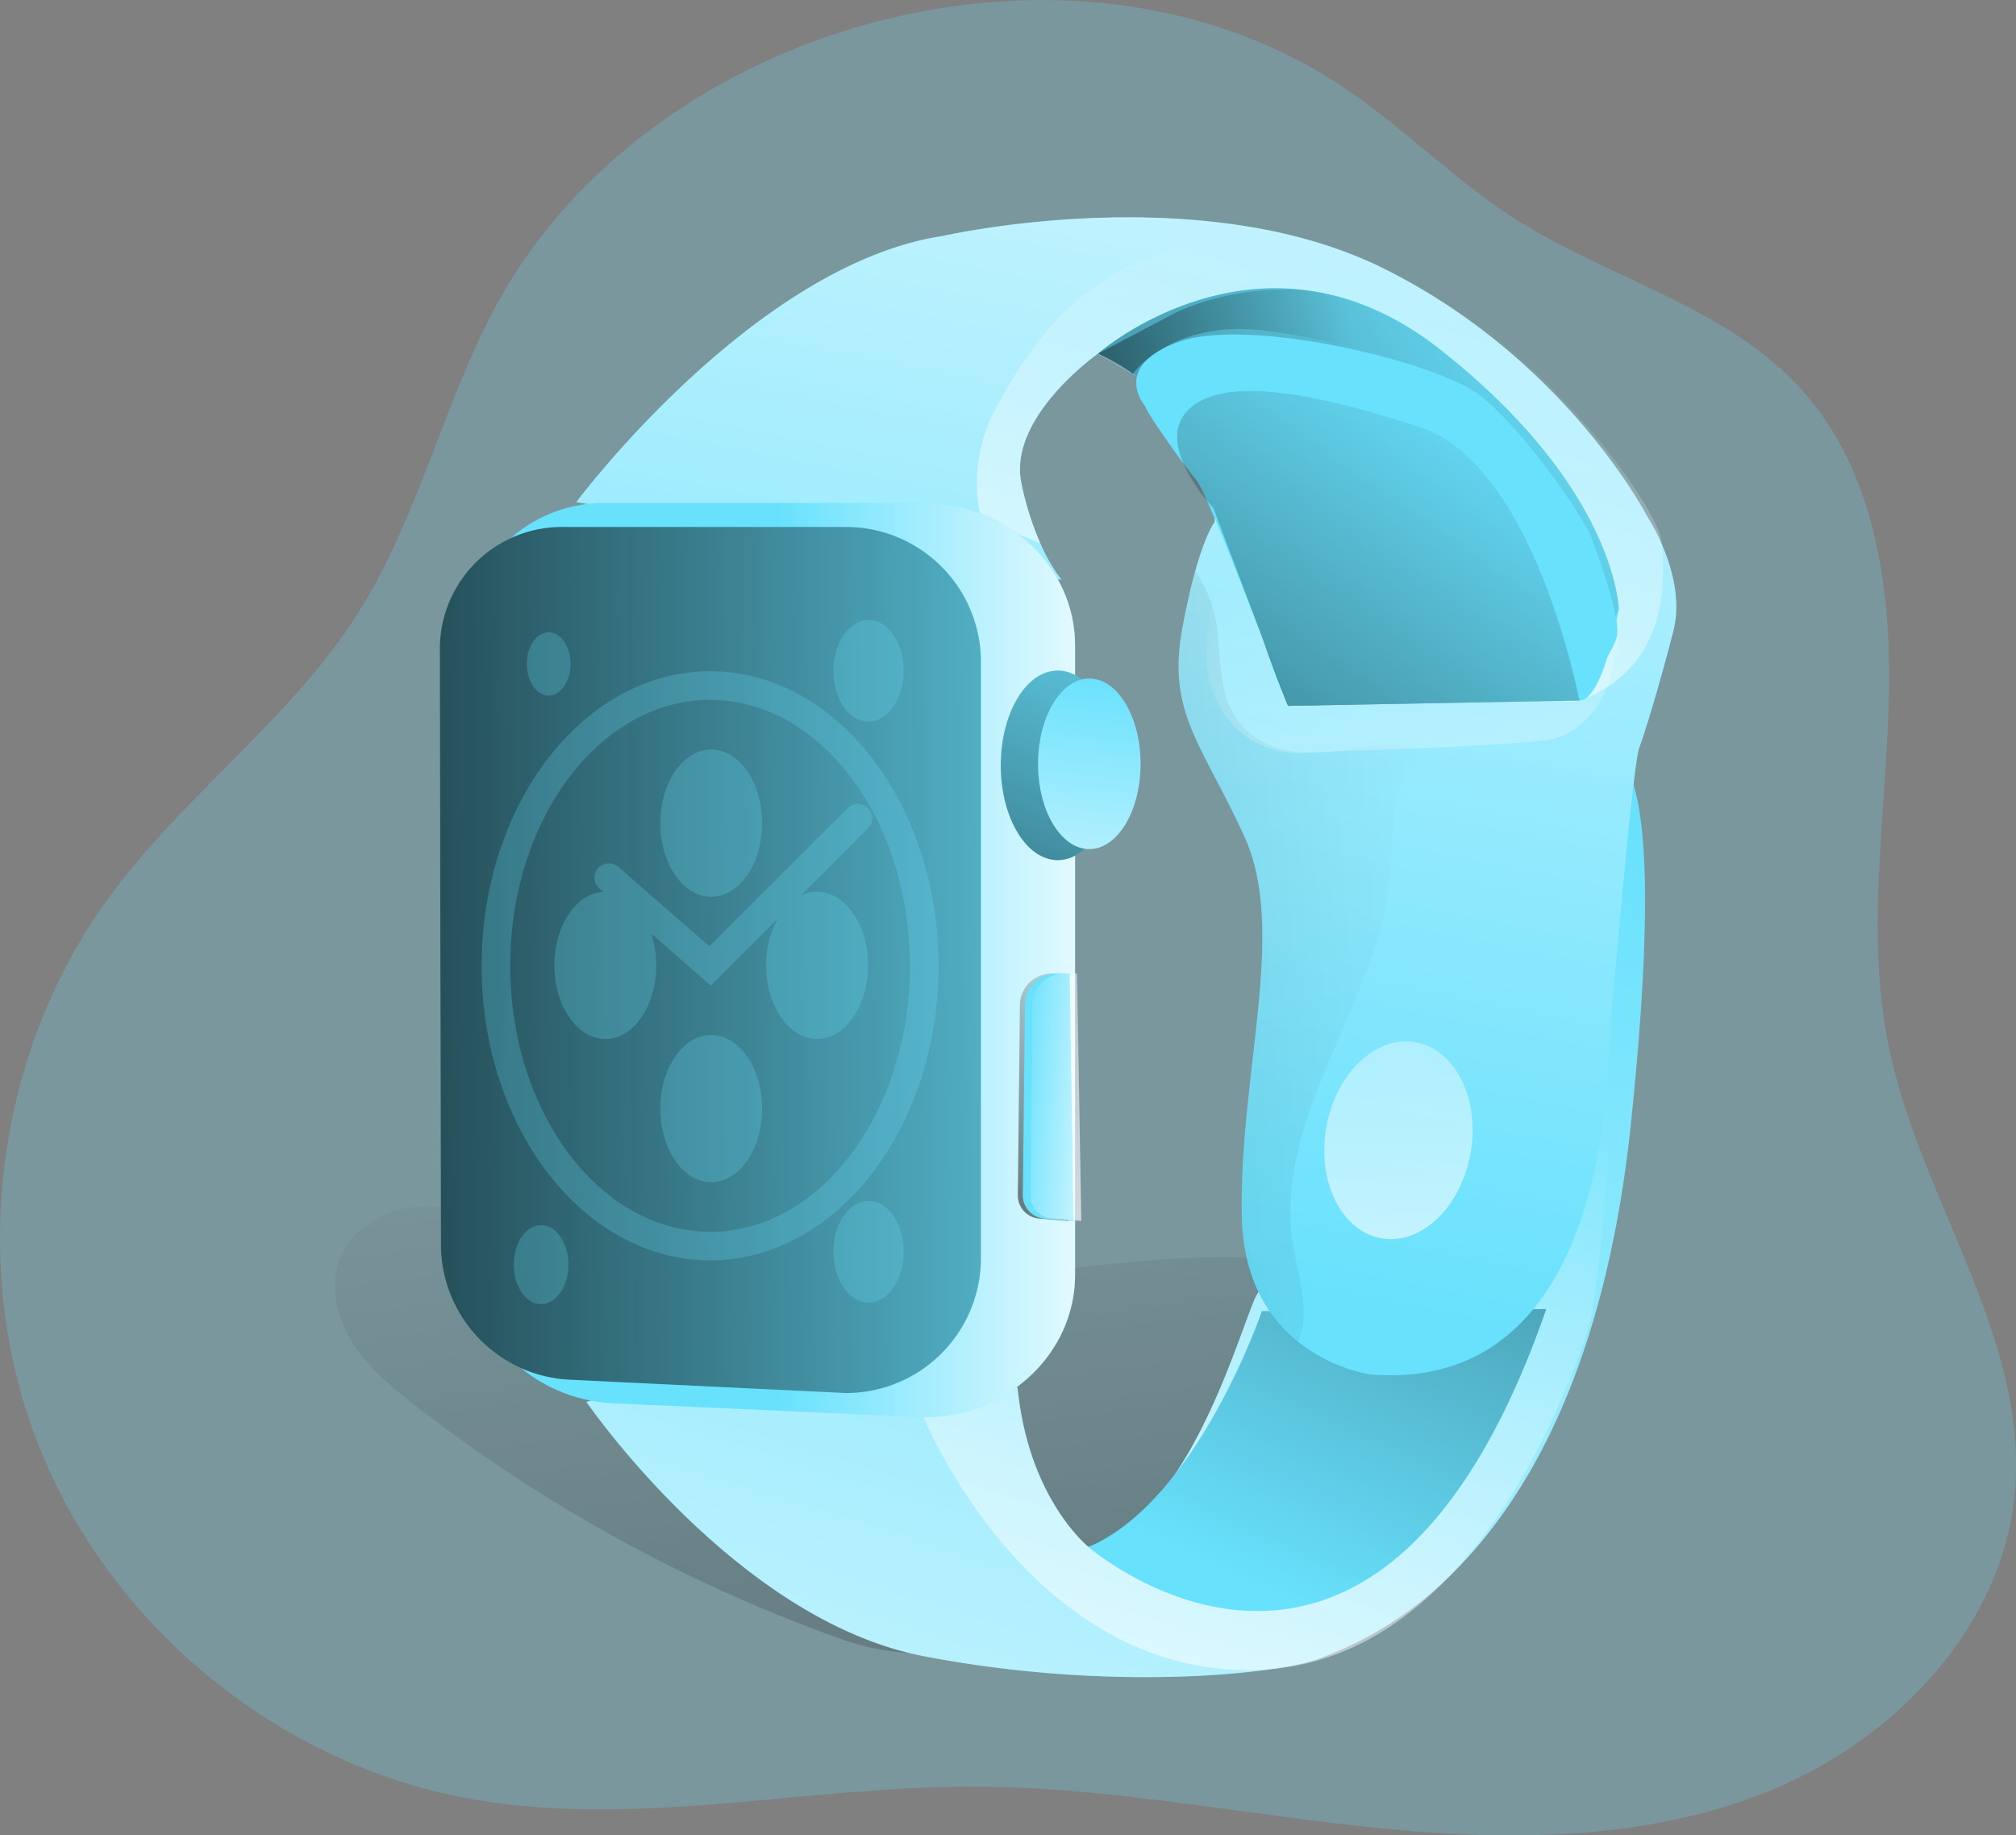 <svg id="Layer_1" data-name="Layer 1" xmlns="http://www.w3.org/2000/svg" xmlns:xlink="http://www.w3.org/1999/xlink" viewBox="0 0 550.85 501.38"><rect x="0" y="0" width="550.85" height="501.38" fill="#808080" stroke="none"/><defs><linearGradient id="linear-gradient" x1="285.93" y1="295.32" x2="413.77" y2="1300.4" gradientUnits="userSpaceOnUse"><stop offset="0" stop-color="#010101" stop-opacity="0"/><stop offset="0.95" stop-color="#010101"/></linearGradient><linearGradient id="linear-gradient-2" x1="410.67" y1="199.91" x2="248.66" y2="725.61" gradientUnits="userSpaceOnUse"><stop offset="0" stop-color="#fff" stop-opacity="0"/><stop offset="0.95" stop-color="#fff"/></linearGradient><linearGradient id="linear-gradient-3" x1="429.31" y1="289.88" x2="326.11" y2="624.76" xlink:href="#linear-gradient-2"/><linearGradient id="linear-gradient-4" x1="399.93" y1="436.68" x2="570.39" y2="63.45" xlink:href="#linear-gradient"/><linearGradient id="linear-gradient-5" x1="333" y1="344.04" x2="433.27" y2="-160.65" xlink:href="#linear-gradient-2"/><linearGradient id="linear-gradient-6" x1="439.41" y1="83.48" x2="383.64" y2="264.46" xlink:href="#linear-gradient-2"/><linearGradient id="linear-gradient-7" x1="442.75" y1="158.19" x2="457.63" y2="360.97" xlink:href="#linear-gradient-2"/><linearGradient id="linear-gradient-8" x1="495.37" y1="102.82" x2="166.69" y2="312.91" xlink:href="#linear-gradient"/><linearGradient id="linear-gradient-9" x1="428.88" y1="101.41" x2="240.43" y2="126.02" xlink:href="#linear-gradient"/><linearGradient id="linear-gradient-10" x1="467.29" y1="112.14" x2="277.74" y2="383.25" xlink:href="#linear-gradient"/><linearGradient id="linear-gradient-11" x1="271.02" y1="266.9" x2="376.82" y2="266.9" xlink:href="#linear-gradient-2"/><linearGradient id="linear-gradient-12" x1="378.04" y1="277.61" x2="269.49" y2="369.9" xlink:href="#linear-gradient"/><linearGradient id="linear-gradient-13" x1="407.22" y1="265.66" x2="35.46" y2="268.6" xlink:href="#linear-gradient"/><linearGradient id="linear-gradient-14" x1="312.74" y1="150.62" x2="220.16" y2="378.75" xlink:href="#linear-gradient"/><linearGradient id="linear-gradient-15" x1="300.55" y1="182.63" x2="288.8" y2="287.69" gradientUnits="userSpaceOnUse"><stop offset="0.01" stop-color="#fff" stop-opacity="0"/><stop offset="0.95" stop-color="#fff"/></linearGradient><linearGradient id="linear-gradient-16" x1="445.79" y1="199.25" x2="434.22" y2="457.69" gradientTransform="translate(677.18 -171.76) rotate(80.21)" xlink:href="#linear-gradient-2"/><linearGradient id="linear-gradient-17" x1="335.71" y1="303.16" x2="367.67" y2="305.36" xlink:href="#linear-gradient-15"/><linearGradient id="linear-gradient-18" x1="451.46" y1="261.59" x2="-555.08" y2="343.88" xlink:href="#linear-gradient"/><clipPath id="clip-path" transform="translate(-58.46 -4.65)"><ellipse cx="252.48" cy="268.52" rx="58.52" ry="76.57" fill="none"/></clipPath></defs><title>Iwatch</title><path d="M194.25,87.74c-14.68,27-21.34,58-37.74,84.05-18.45,29.28-47.84,50.06-68.26,78C57.33,292.08,49.77,350.4,68.9,399.18s64.31,86.42,115.73,96.42c45.67,8.89,92.62-2.89,139.15-2.89,36.82,0,73.2,7.37,109.84,11.17s74.8,3.79,108.85-10.23S605.7,449,609,412.33c3.78-42.32-25.86-80-34.44-121.62-6.23-30.22-1.13-61.45-.07-92.3s-3-64.18-23.58-87.13-52.87-30.42-78.74-47c-16-10.26-29.45-24-45.07-34.74C352.89-21.63,236.35,10.24,194.25,87.74Z" transform="translate(-58.46 -4.65)" fill="#68e1fd" opacity="0.24" style="isolation:isolate"/><path d="M171.49,388.25c-6.57-5.14-13.12-10.64-17.35-17.85s-5.75-16.49-1.92-23.91c4.08-7.9,13.35-12,22.23-12.36s17.56,2.34,26.05,5c25.88,8,52.2,15.54,79.25,17,36.33,2,72.37-7.13,108.74-8,10.23-.25,20.71.19,30.24,3.92s18.06,11.25,20.69,21.14-1,20.61-7.36,28.62S417,415.49,408.17,420.66c-33.29,19.5-81,45.6-119.38,31.9A418,418,0,0,1,171.49,388.25Z" transform="translate(-58.46 -4.65)" fill="url(#linear-gradient)"/><path d="M218.67,387.58s40.78,59.51,92,69.43,97.54,5,108.56.55,72.18-24.8,84.86-146-9.92-99.18-9.92-99.18l-76,45.73s-12.13,94.23-16,99.74-17.64,61.72-46.29,69.43c0,0-16-12.67-19.29-42.43S218.67,387.58,218.67,387.58Z" transform="translate(-58.46 -4.65)" fill="#68e1fd"/><path d="M504.12,311.53c-7.12,68.19-29.63,104.47-49.86,124a2.41,2.41,0,0,1-.32.32,98.41,98.41,0,0,1-34.68,21.76c-2.62,1.05-7.2,2.11-13.38,3-19.89,2.9-56.09,4-95.19-3.56-51.24-9.94-92-69.44-92-69.44s73.55-20.86,104.51-13.89c7.71,1.76,12.76,5.2,13.43,11.11,3.28,29.79,19.29,42.43,19.29,42.43,28.65-7.71,42.43-63.91,46.27-69.39,1.09-1.53,2.86-10.1,4.77-21.65,4.94-29.43,11.2-78.09,11.2-78.09l76.05-45.75S516.76,190.31,504.12,311.53Z" transform="translate(-58.46 -4.65)" fill="url(#linear-gradient-2)"/><path d="M499.15,301.08s-3.33,56.21-6.61,66.11c-2.16,6.38-13.82,42.82-38.28,68.3a2.41,2.41,0,0,1-.32.32c-12.52,13-28.41,23.05-48.06,24.77-1.57.16-3.17.24-4.82.28-61.72,1.09-90.22-69.05-90.22-69.05l12.33-18.12c7.71,1.76,12.76,5.2,13.43,11.11,3.28,29.79,19.29,42.43,19.29,42.43,28.65-7.71,42.43-63.91,46.27-69.39,1.09-1.53,2.86-10.1,4.77-21.65Z" transform="translate(-58.46 -4.65)" fill="url(#linear-gradient-3)"/><path d="M355.88,427.25s78.8,68.33,125.08-65l-77.69.55S385.63,414.58,355.88,427.25Z" transform="translate(-58.46 -4.65)" fill="#68e1fd"/><path d="M355.88,427.25s78.8,68.33,125.08-65l-77.69.55S385.63,414.58,355.88,427.25Z" transform="translate(-58.46 -4.65)" fill="url(#linear-gradient-4)"/><path d="M215.92,141.82s48.49-65,100.28-72.74c0,0,70-16,120.13,8.82s72.18,67.77,72.18,67.77,11,16.54,7.17,31.41-7.72,27.55-9.37,32-7.16,68.15-7.9,77,.74,99.19-65.39,94.05c0,0-34.53-4.41-35.26-43.35s12.49-77.88.73-103.6-21.3-33.79-16.9-57.3,8.82-28.66,8.82-28.66-1.47-27.55-22.41-40.4l-9.55-5.52s-24.61,17.27-20.94,35.27,11,26.45,11,26.45Z" transform="translate(-58.46 -4.65)" fill="#68e1fd"/><path d="M515.67,177.08c-3.84,14.88-7.71,27.56-9.36,32s-7.16,68.14-7.9,76.95.74,99.19-65.37,94a44.49,44.49,0,0,1-19.84-8.89c-7.87-6.26-15.11-16.79-15.43-34.44-.74-38.95,12.49-77.89.71-103.61s-21.29-33.78-16.87-57.3c.51-2.66,1-5.09,1.49-7.28.66-3,1.33-5.64,1.95-7.91,3-10.68,5.37-13.46,5.37-13.46s-1.49-27.56-22.43-40.4l-9.55-5.51s-24.58,17.26-20.94,35.26A78.32,78.32,0,0,0,342.7,153a44,44,0,0,0,5.83,10L215.92,141.82s48.5-65,100.28-72.73c0,0,65.14-14.87,114.73,6.34a2.3,2.3,0,0,0,.39.16c1.68.7,3.36,1.49,5,2.31,50.14,24.81,72.18,67.79,72.18,67.79a51.27,51.27,0,0,1,4,7.52s0,0,0,0C515.2,159.43,517.9,168.55,515.67,177.08Z" transform="translate(-58.46 -4.65)" fill="url(#linear-gradient-5)"/><path d="M490,196c-13.66,4.85-99.53-48.85-99.53-48.85s-1.49-27.56-22.43-40.4l-9.55-5.51s-24.58,17.26-20.94,35.26A78.32,78.32,0,0,0,342.7,153c-10-4-16.2-6.58-16.2-6.58a43.26,43.26,0,0,1,4.38-30.84c8.85-16.16,28.65-50.69,80.83-44.82a83.41,83.41,0,0,1,19.22,4.7,2.3,2.3,0,0,0,.39.16c43.84,16.48,79.77,66.42,81.06,76.71a6.42,6.42,0,0,1,.08.91s0,0,0,0C513.83,165.26,513.2,187.81,490,196Z" transform="translate(-58.46 -4.65)" fill="url(#linear-gradient-6)"/><path d="M395.55,154.86s-11.75,20.94-5.87,38.2,22.4,17.64,25,17.27,62.08-1.84,68.69-4,15.43-7.9,17.45-28.47C501.09,174.89,395.55,154.86,395.55,154.86Z" transform="translate(-58.46 -4.65)" fill="url(#linear-gradient-7)"/><path d="M358.45,101.22s44.82-39.3,93.31-1.28,49,71.08,49,71.08-4.13,25.07-10.84,25c-18.8-.26-79.53,1.47-79.53,1.47-.34-.27-7.16-17.08-8.82-25.35s-12.12-32.51-12.12-32.51S384.72,113,358.45,101.22Z" transform="translate(-58.46 -4.65)" fill="#68e1fd"/><path d="M500.79,171,490,196l-79.53,1.48s-7.17-17.06-8.81-25.36-12.13-32.49-12.13-32.49S385.91,119.7,368,106.74a54.68,54.68,0,0,0-9.55-5.51l.08,0c1.29-1.14,24.54-20.67,55.22-17.46,11.82,1.25,24.78,5.87,38,16.2a192.4,192.4,0,0,1,17.61,15.58C500.4,146.55,500.79,171,500.79,171Z" transform="translate(-58.46 -4.65)" fill="url(#linear-gradient-8)"/><path d="M371.31,115.55s-9.55-11,9.55-17.63,70.16,5.51,81.92,14.69,28.28,32.7,30.86,39.68,7.71,21.9,6.61,26.31S490,196,490,196l-79.53,1.47s-21.49-57.31-25.16-61.71S372,117.76,371.31,115.55Z" transform="translate(-58.46 -4.65)" fill="#68e1fd"/><path d="M466.82,115.55C456.17,107.1,430.07,98.29,404.35,95S368,106.74,368,106.74l-9.55-5.51.08,0,20.86-11c10.92-5.25,23.09-6.73,34.36-6.46,11.82,1.25,24.78,5.87,38,16.2a192.4,192.4,0,0,1,17.61,15.58C470,117.23,469.4,117.63,466.82,115.55Z" transform="translate(-58.46 -4.65)" fill="url(#linear-gradient-9)"/><path d="M490,196s-12.12-64.28-43.34-74.57-55.11-14-63.92-4.41S390,143.47,390,143.47l20.39,54Z" transform="translate(-58.46 -4.65)" fill="url(#linear-gradient-10)"/><path d="M310.84,391.8,226.16,388c-22.07-1-39.43-18.12-39.48-38.92l-.34-171.87c0-19.42,16.73-35.17,37.36-35.17h87.14c22.84,0,41.37,17.44,41.37,38.94V352.86C352.21,374.37,333.68,391.8,310.84,391.8Z" transform="translate(-58.46 -4.65)" fill="#68e1fd"/><path d="M310.84,391.8,226.16,388c-22.07-1-39.43-18.12-39.48-38.92l-.34-171.87c0-19.42,16.73-35.17,37.36-35.17h87.14c22.84,0,41.37,17.44,41.37,38.94V352.86C352.21,374.37,333.68,391.8,310.84,391.8Z" transform="translate(-58.46 -4.65)" fill="url(#linear-gradient-11)"/><path d="M349.36,270.57h-3.49a8.74,8.74,0,0,0-8.73,8.64l-.57,51.93a6.33,6.33,0,0,0,5.84,6.39l8,.64Z" transform="translate(-58.46 -4.65)" fill="url(#linear-gradient-12)"/><path d="M289.61,385.19l-75.48-3.64a37,37,0,0,1-35.2-36.86l-.3-162.77a33.31,33.31,0,0,1,33.3-33.31h77.68a36.88,36.88,0,0,1,36.88,36.88V348.31A36.88,36.88,0,0,1,289.61,385.19Z" transform="translate(-58.46 -4.65)" fill="#68e1fd"/><path d="M289.61,385.19l-75.48-3.64a37,37,0,0,1-35.2-36.86l-.3-162.77a33.31,33.31,0,0,1,33.3-33.31h77.68a36.88,36.88,0,0,1,36.88,36.88V348.31A36.88,36.88,0,0,1,289.61,385.19Z" transform="translate(-58.46 -4.65)" fill="url(#linear-gradient-13)"/><ellipse cx="289.02" cy="209.07" rx="15.57" ry="25.9" fill="#68e1fd"/><ellipse cx="289.02" cy="209.07" rx="15.57" ry="25.9" fill="url(#linear-gradient-14)"/><ellipse cx="297.64" cy="208.65" rx="14" ry="23.29" fill="#68e1fd"/><ellipse cx="297.64" cy="208.65" rx="14" ry="23.29" fill="url(#linear-gradient-15)"/><ellipse cx="440.55" cy="316.13" rx="27.18" ry="20.02" transform="translate(-4.33 691.87) rotate(-80.21)" fill="url(#linear-gradient-16)"/><path d="M350.74,270.57h-3.49a8.74,8.74,0,0,0-8.73,8.64l-.58,51.93a6.35,6.35,0,0,0,5.85,6.39l8,.64Z" transform="translate(-58.46 -4.65)" fill="#68e1fd"/><path d="M352.76,270.57h-3.49a8.74,8.74,0,0,0-8.73,8.64L340,331.14a6.35,6.35,0,0,0,5.85,6.39l8.05.64Z" transform="translate(-58.46 -4.65)" fill="url(#linear-gradient-17)"/><path d="M450.22,208.12c-5.75,3-9,9.43-10.29,15.81s-1,13-1.57,19.46C435.19,278.3,406.54,309.3,411.67,344c1.33,9.08,5,18.67,1.53,27.16-7.87-6.26-15.11-16.79-15.43-34.44-.74-38.95,12.49-77.89.71-103.61s-21.29-33.78-16.87-57.3c1.17-6.3,2.35-11.27,3.44-15.19a38.11,38.11,0,0,1,5.8,14.33c1.68,11.9-.36,24.27,11.7,31.78C416.29,215.24,434.33,205.22,450.22,208.12Z" transform="translate(-58.46 -4.65)" fill="url(#linear-gradient-18)"/><g clip-path="url(#clip-path)"><polygon points="298.39 333.83 278.39 180.68 329.69 180.68 329.69 333.83 298.39 333.83" fill="#010101"/><polygon points="440.03 188.03 460.03 341.17 374.29 341.17 374.29 188.03 440.03 188.03" fill="#010101"/></g><g opacity="0.24" style="isolation:isolate"><path d="M252.48,188c-34.4,0-62.43,36.09-62.43,80.48s28,80.47,62.43,80.47,62.43-36.09,62.43-80.47S286.93,188,252.48,188Zm0,153.12c-30.1,0-54.6-32.56-54.6-72.64s24.5-72.65,54.6-72.65,54.6,32.6,54.6,72.65S282.58,341.16,252.48,341.16Z" transform="translate(-58.46 -4.65)" fill="#68e1fd"/></g><ellipse cx="194.33" cy="224.87" rx="13.91" ry="20.11" fill="#68e1fd" opacity="0.24" style="isolation:isolate"/><ellipse cx="194.33" cy="302.84" rx="13.91" ry="20.11" fill="#68e1fd" opacity="0.24" style="isolation:isolate"/><path d="M295.66,230.9l-18.44,18.44a10,10,0,0,1,4.5-1.1c7.67,0,13.9,9,13.9,20.12s-6.23,20.12-13.9,20.12-13.93-9-13.93-20.12a25.91,25.91,0,0,1,3.21-12.8l-18.32,18.32L236.4,259.67a27.92,27.92,0,0,1,1.37,8.69c0,11.11-6.23,20.12-13.9,20.12s-13.93-9-13.93-20.12c0-10.84,5.95-19.73,13.42-20.08l-1.09-.94a3.9,3.9,0,0,1-.4-5.52,4,4,0,0,1,5.52-.39l24.9,21.72,37.81-37.77a4,4,0,0,1,5.56,0A3.91,3.91,0,0,1,295.66,230.9Z" transform="translate(-58.46 -4.65)" fill="#68e1fd" opacity="0.24" style="isolation:isolate"/><ellipse cx="237.32" cy="183.25" rx="9.61" ry="13.89" fill="#68e1fd" opacity="0.24" style="isolation:isolate"/><ellipse cx="237.32" cy="341.94" rx="9.61" ry="13.89" fill="#68e1fd" opacity="0.24" style="isolation:isolate"/><ellipse cx="147.84" cy="345.46" rx="7.47" ry="10.79" fill="#68e1fd" opacity="0.24" style="isolation:isolate"/><ellipse cx="149.92" cy="181.37" rx="5.98" ry="8.65" fill="#68e1fd" opacity="0.24" style="isolation:isolate"/></svg>